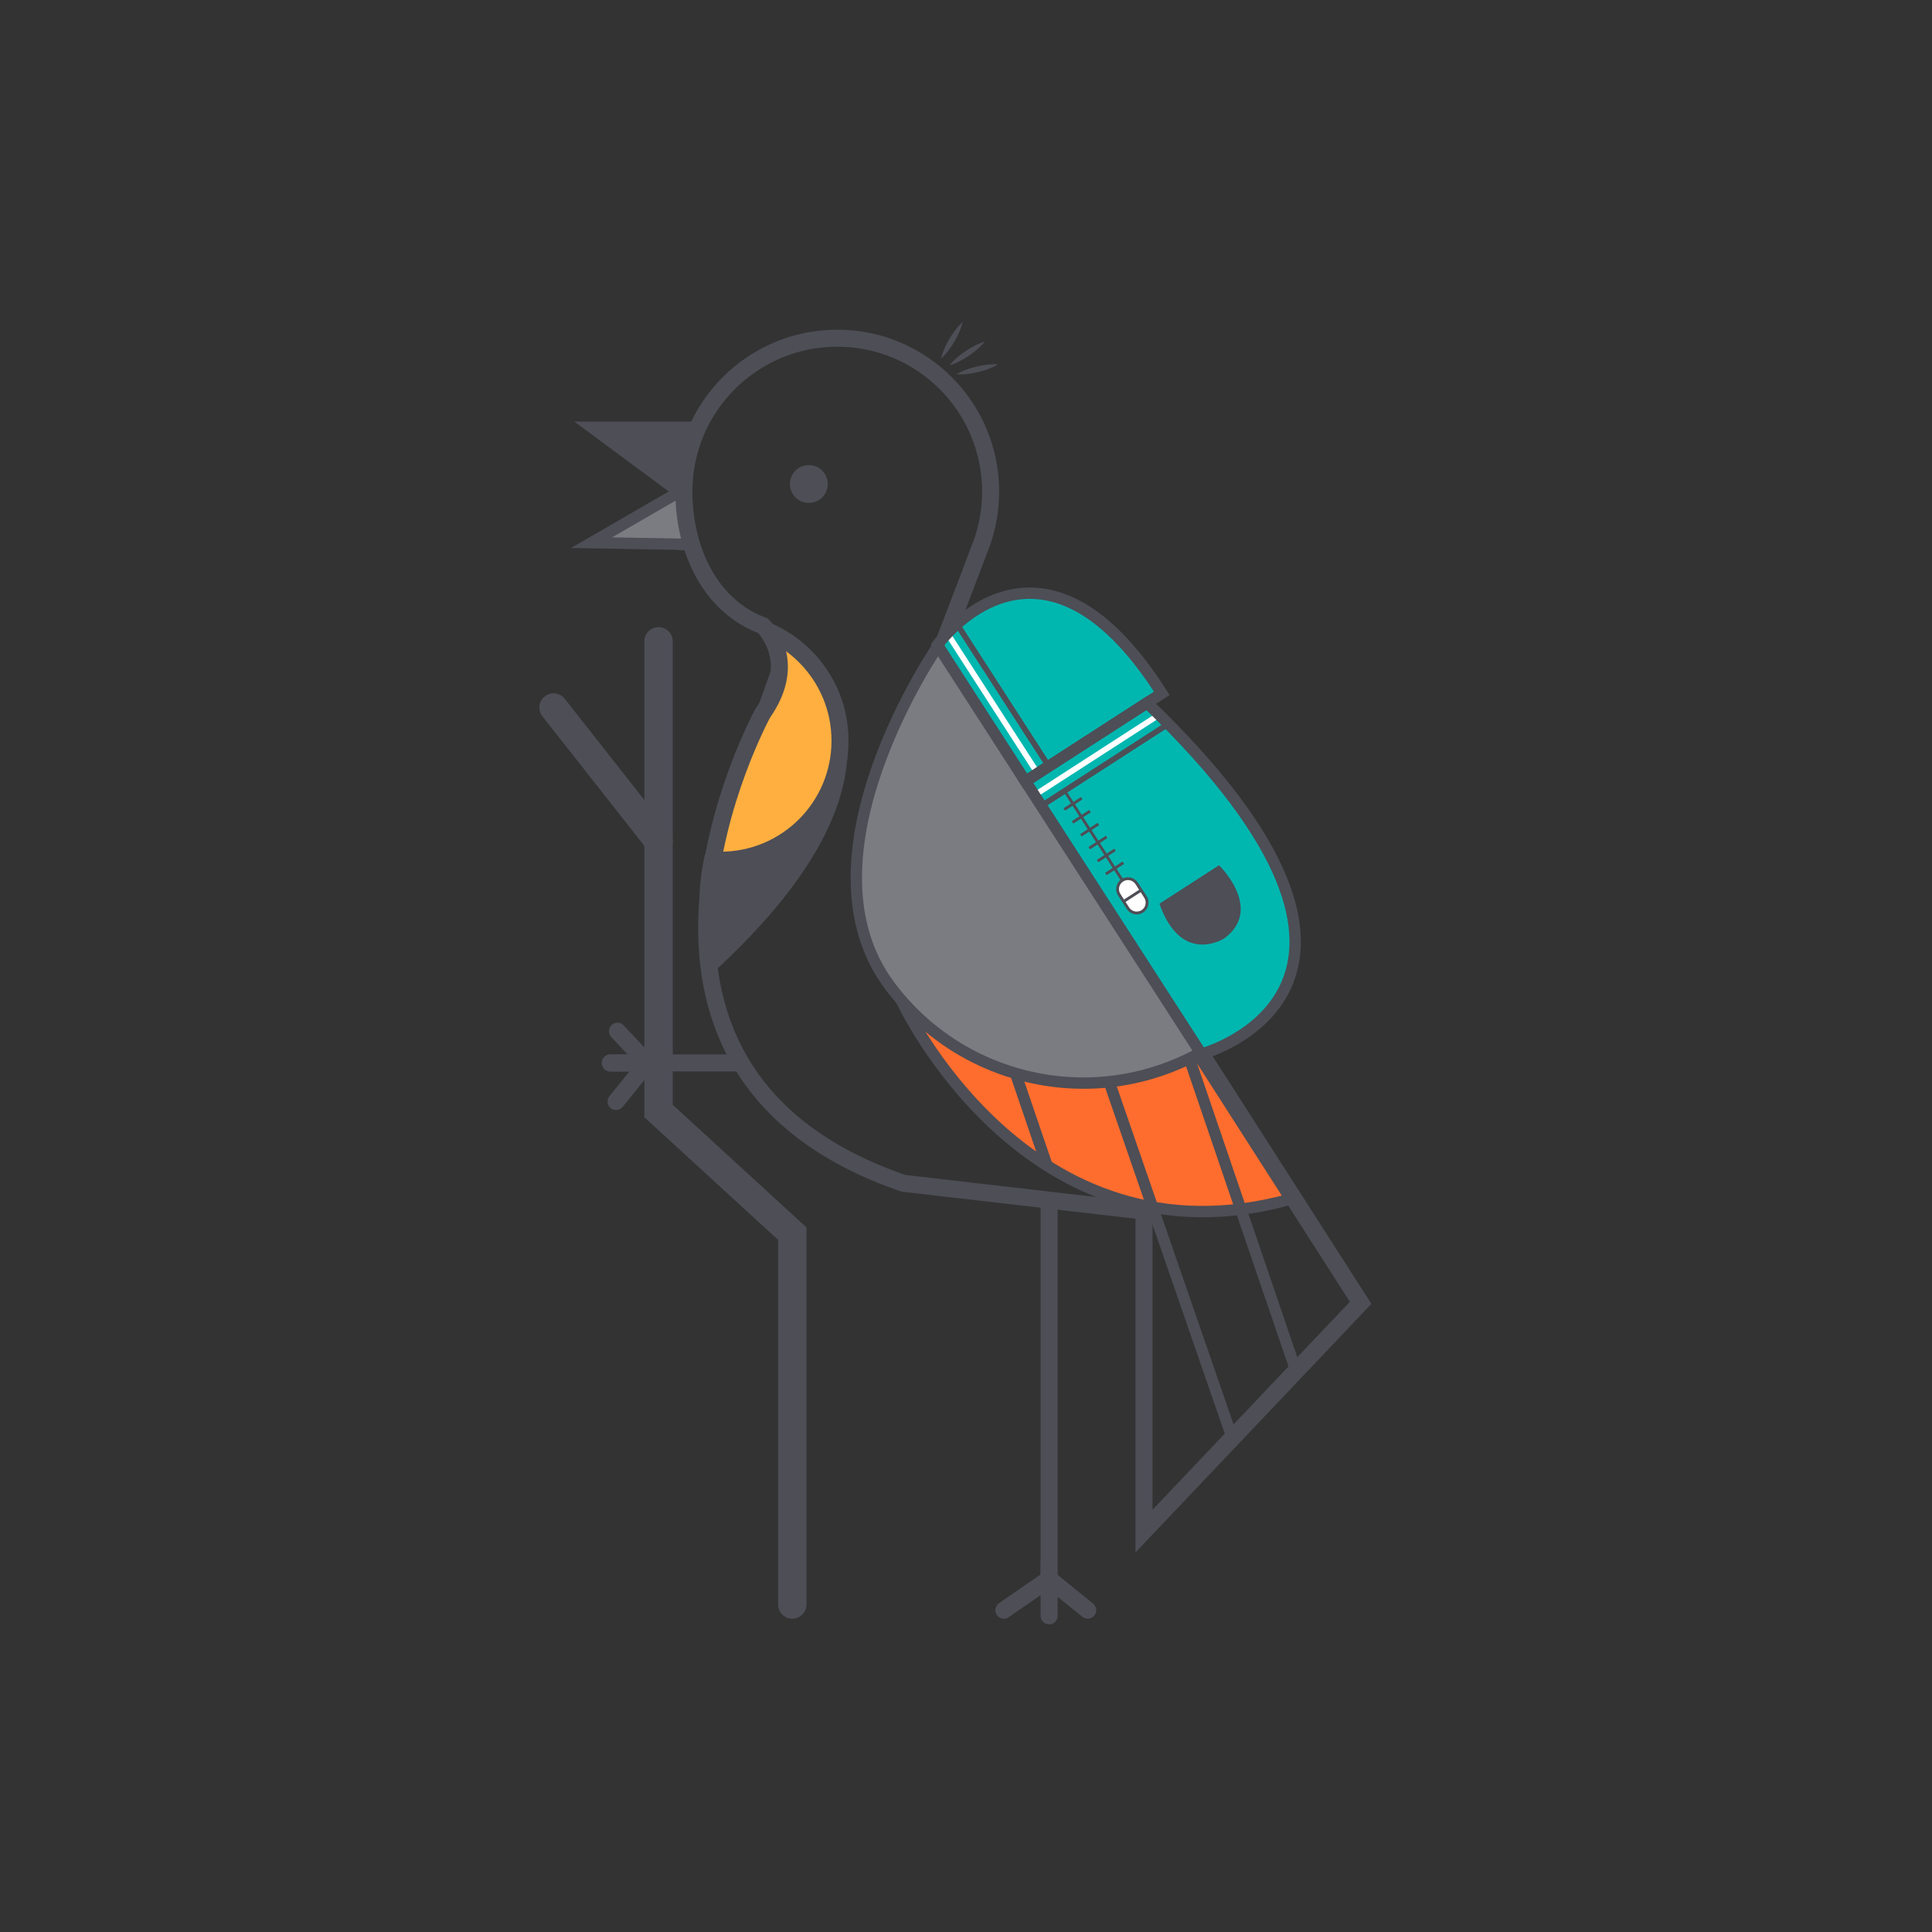 <?xml version="1.0" encoding="UTF-8" standalone="no"?>
<svg xmlns:dc="http://purl.org/dc/elements/1.1/" 
  xmlns:cc="http://creativecommons.org/ns#" 
  xmlns:svg="http://www.w3.org/2000/svg" 
  xmlns="http://www.w3.org/2000/svg" viewBox="0 0 604.729 604.729" height="604.729" width="604.729" xml:space="preserve" id="svg2" version="1.1">
  <rect x="0" y="0" width="604.729" height="604.729" fill="#333333" stroke="none"/>
  <defs id="defs6">
    <clipPath id="clipPath18" clipPathUnits="userSpaceOnUse">
      <path id="path16" d="M 0,453.547 H 453.547 V 0 H 0 Z" />
    </clipPath>
    <clipPath id="clipPath30" clipPathUnits="userSpaceOnUse">
      <path id="path28" d="m 161.501,337.253 c 0,-13.545 6.112,-26.901 18.533,-31.487 v 0 c 0.01,-0.011 8.745,-8.093 -0.002,-20.535 v 0 c 0,0 -45.653,-83.429 33.044,-110.407 v 0 l 84.482,-22.538 33.347,-44.463 h 36.902 L 221.971,300.35 c 0,0 4.94,12.737 8.928,23.389 v 0 c 0.159,0.388 0.315,0.777 0.461,1.172 v 0 c 0.003,0.009 0.007,0.021 0.007,0.021 v 0 c 1.398,3.845 2.163,7.992 2.163,12.321 v 0 c 0,19.891 -16.124,36.014 -36.014,36.014 v 0 c -19.891,0 -36.015,-16.123 -36.015,-36.014" />
    </clipPath>
    <clipPath id="clipPath46" clipPathUnits="userSpaceOnUse">
      <path id="path44" d="M 0,453.547 H 453.547 V 0 H 0 Z" />
    </clipPath>
  </defs>
  <g transform="matrix(1.333,0,0,-1.333,0,604.729)" id="g10">
    <g id="g12">
      <g clip-path="url(#clipPath18)" id="g14">
        <g transform="translate(184.253,305.255)" id="g20">
          <path id="path22" style="fill:#4d4e56;fill-opacity:1;fill-rule:nonzero;stroke:none" d="m 0,0 c 0,0 43.459,-26.115 -18.687,-81.674 0,0 -3.084,16.026 -0.131,29.022" />
        </g>
      </g>
    </g>
    <g id="g24">
      <g clip-path="url(#clipPath30)" id="g26">
        <g transform="translate(197.25,279.713)" id="g32">
          <path id="path34" style="fill:#feaf3f;fill-opacity:1;fill-rule:nonzero;stroke:none" d="m 0,0 c 0,-15.487 -12.557,-28.046 -28.047,-28.046 -15.491,0 -28.047,12.559 -28.047,28.046 0,15.491 12.556,28.048 28.047,28.048 C -12.557,28.048 0,15.491 0,0" />
        </g>
        <g transform="translate(197.25,279.713)" id="g36">
          <path id="path38" style="fill:none;stroke:#4d4e56;stroke-width:4.002;stroke-linecap:round;stroke-linejoin:miter;stroke-miterlimit:10;stroke-dasharray:none;stroke-opacity:1" d="m 0,0 c 0,-15.487 -12.557,-28.046 -28.047,-28.046 -15.491,0 -28.047,12.559 -28.047,28.046 0,15.491 12.556,28.048 28.047,28.048 C -12.557,28.048 0,15.491 0,0 Z" />
        </g>
      </g>
    </g>
    <g id="g40">
      <g clip-path="url(#clipPath46)" id="g42">
        <g transform="translate(140.607,352.015)" id="g48">
          <path id="path50" style="fill:#4d4e56;fill-opacity:1;fill-rule:nonzero;stroke:none" d="M 0,0 18.645,-13.785 22.717,1.42" />
        </g>
        <g transform="translate(140.607,325.78)" id="g52">
          <path id="path54" style="fill:#7b7c81;fill-opacity:1;fill-rule:nonzero;stroke:none" d="M 0,0 18.645,13.785 22.717,-1.419" />
        </g>
        <g transform="translate(211.606,218.863)" id="g56">
          <path id="path58" style="fill:#ff6d2e;fill-opacity:1;fill-rule:nonzero;stroke:none" d="M 0,0 C 0,0 29.43,-64.062 91.631,-46.728 L 70.505,-12.71" />
        </g>
        <g transform="translate(221.053,301.328)" id="g60">
          <path id="path62" style="fill:none;stroke:#4d4e56;stroke-width:4.002;stroke-linecap:butt;stroke-linejoin:miter;stroke-miterlimit:10;stroke-dasharray:none;stroke-opacity:1" d="m 0,0 c 0,0 4.94,12.738 8.929,23.39 0.159,0.388 0.315,0.776 0.46,1.171 0.004,0.008 0.008,0.022 0.008,0.022 1.399,3.844 2.164,7.992 2.164,12.319 0,19.892 -16.125,36.015 -36.015,36.015 -19.892,0 -36.015,-16.123 -36.015,-36.015 0,-13.543 6.113,-26.899 18.533,-31.485 0.012,-0.012 8.745,-8.094 -0.002,-20.536 0,0 -45.653,-83.429 33.044,-110.407 l 56.468,-6.53 v -75.142 l 50.868,53.608 z" />
        </g>
        <g transform="translate(222.948,367.884)" id="g64">
          <path id="path66" style="fill:#4d4e56;fill-opacity:1;fill-rule:nonzero;stroke:none" d="M 0,0 C 0,0 0.395,0.533 1.085,1.186 1.427,1.518 1.842,1.881 2.302,2.246 2.757,2.619 3.27,2.975 3.781,3.333 4.821,4.025 5.92,4.629 6.793,5.009 7.66,5.398 8.304,5.56 8.304,5.56 8.304,5.56 7.909,5.026 7.22,4.373 6.535,3.71 5.559,2.924 4.522,2.226 3.996,1.89 3.472,1.551 2.953,1.272 2.44,0.986 1.946,0.741 1.51,0.552 0.644,0.162 0,0 0,0" />
        </g>
        <g transform="translate(220.958,369.447)" id="g68">
          <path id="path70" style="fill:#4d4e56;fill-opacity:1;fill-rule:nonzero;stroke:none" d="m 0,0 c 0,0 0.126,0.651 0.468,1.538 0.165,0.446 0.383,0.953 0.639,1.481 0.25,0.532 0.56,1.075 0.867,1.619 0.639,1.072 1.371,2.091 1.995,2.811 0.613,0.725 1.125,1.148 1.125,1.148 0,0 -0.125,-0.652 -0.467,-1.539 C 4.296,6.166 3.754,5.035 3.12,3.958 2.79,3.429 2.463,2.896 2.115,2.421 1.776,1.942 1.437,1.508 1.124,1.149 0.511,0.424 0,0 0,0" />
        </g>
        <g transform="translate(224.634,365.785)" id="g72">
          <path id="path74" style="fill:#4d4e56;fill-opacity:1;fill-rule:nonzero;stroke:none" d="m 0,0 c 0,0 0.556,0.362 1.431,0.732 0.435,0.193 0.951,0.389 1.509,0.57 0.557,0.191 1.163,0.345 1.766,0.504 1.217,0.285 2.457,0.468 3.408,0.52 0.949,0.063 1.608,-0.011 1.608,-0.011 0,0 -0.556,-0.363 -1.431,-0.734 C 7.419,1.199 6.229,0.802 5.016,0.509 4.404,0.378 3.794,0.243 3.212,0.163 2.631,0.073 2.083,0.016 1.607,-0.009 0.659,-0.072 0,0 0,0" />
        </g>
        <g transform="translate(194.375,340.011)" id="g76">
          <path id="path78" style="fill:#4d4e56;fill-opacity:1;fill-rule:nonzero;stroke:none" d="m 0,0 c 0,-2.458 -1.991,-4.448 -4.446,-4.448 -2.456,0 -4.447,1.99 -4.447,4.448 0,2.454 1.991,4.445 4.447,4.445 C -1.991,4.445 0,2.454 0,0" />
        </g>
        <g transform="translate(279.655,204.034)" id="g80">
          <path id="path82" style="fill:none;stroke:#4d4e56;stroke-width:2.668;stroke-linecap:butt;stroke-linejoin:miter;stroke-miterlimit:10;stroke-dasharray:none;stroke-opacity:1" d="M 0,0 24.665,-72.291" />
        </g>
        <g transform="translate(260.554,199.326)" id="g84">
          <path id="path86" style="fill:none;stroke:#4d4e56;stroke-width:2.668;stroke-linecap:butt;stroke-linejoin:miter;stroke-miterlimit:10;stroke-dasharray:none;stroke-opacity:1" d="M 0,0 28.807,-83.345" />
        </g>
        <g transform="translate(238.392,201.815)" id="g88">
          <path id="path90" style="fill:none;stroke:#4d4e56;stroke-width:2.668;stroke-linecap:butt;stroke-linejoin:miter;stroke-miterlimit:10;stroke-dasharray:none;stroke-opacity:1" d="M 0,0 7.454,-21.842" />
        </g>
        <g transform="translate(246.346,171.75)" id="g92">
          <path id="path94" style="fill:none;stroke:#4d4e56;stroke-width:4.002;stroke-linecap:round;stroke-linejoin:miter;stroke-miterlimit:10;stroke-dasharray:none;stroke-opacity:1" d="m 0,0 v -88.847 l -10.62,-7.334" />
        </g>
        <g transform="translate(255.4,75.57)" id="g96">
          <path id="path98" style="fill:none;stroke:#4d4e56;stroke-width:4.002;stroke-linecap:round;stroke-linejoin:miter;stroke-miterlimit:10;stroke-dasharray:none;stroke-opacity:1" d="m 0,0 -9.054,7.334 v -8.67" />
        </g>
        <g transform="translate(173.336,204.064)" id="g100">
          <path id="path102" style="fill:none;stroke:#4d4e56;stroke-width:4.002;stroke-linecap:round;stroke-linejoin:miter;stroke-miterlimit:10;stroke-dasharray:none;stroke-opacity:1" d="M 0,0 H -30.012" />
        </g>
        <g transform="translate(144.658,195.009)" id="g104">
          <path id="path106" style="fill:none;stroke:#4d4e56;stroke-width:4.002;stroke-linecap:round;stroke-linejoin:miter;stroke-miterlimit:10;stroke-dasharray:none;stroke-opacity:1" d="m 0,0 7.336,9.055 h -8.67" />
        </g>
        <g transform="translate(151.994,204.064)" id="g108">
          <path id="path110" style="fill:none;stroke:#4d4e56;stroke-width:4.002;stroke-linecap:round;stroke-linejoin:miter;stroke-miterlimit:10;stroke-dasharray:none;stroke-opacity:1" d="M 0,0 -7.001,7.448" />
        </g>
        <g transform="translate(219.107,302.246)" id="g112">
          <path id="path114" style="fill:#7b7c81;fill-opacity:1;fill-rule:nonzero;stroke:none" d="m 0,0 c 0,0 -33.181,-49.714 -10.059,-80.237 0.09,-0.121 0.176,-0.246 0.27,-0.369 0.279,-0.363 0.57,-0.72 0.861,-1.079 0.617,-0.771 1.255,-1.525 1.915,-2.267 0,-0.003 0,-0.003 0.003,-0.006 6.898,-7.741 15.983,-13.693 26.689,-16.758 18.15,-5.198 36.763,-0.917 50.575,9.892 L 37.434,-47.082 2.485,-0.944 C 2.182,-0.972 11.364,2.457 0,0" />
        </g>
        <g transform="translate(220.443,302.246)" id="g116">
          <path id="path118" style="fill:none;stroke:#4d4e56;stroke-width:2.668;stroke-linecap:butt;stroke-linejoin:miter;stroke-miterlimit:10;stroke-dasharray:none;stroke-opacity:1" d="m 0,0 c 0,0 -34.517,-49.714 -11.395,-80.237 0.09,-0.121 0.176,-0.246 0.27,-0.369 0.279,-0.363 0.57,-0.72 0.861,-1.079 0.618,-0.771 1.255,-1.525 1.915,-2.267 0,-0.003 0,-0.003 0.003,-0.006 6.898,-7.741 15.983,-13.693 26.689,-16.758 18.15,-5.198 36.763,-0.917 50.575,9.892 L 36.098,-47.082 1.149,-0.944 C 0.846,-0.972 13.172,2.494 0,0 Z" />
        </g>
        <g transform="translate(164.155,353.326)" id="g120">
          <path id="path122" style="fill:none;stroke:#4d4e56;stroke-width:2.668;stroke-linecap:butt;stroke-linejoin:miter;stroke-miterlimit:10;stroke-dasharray:none;stroke-opacity:1" d="m 0,0 h -25.261 l 20.562,-15.205 -20.562,-11.892 24.062,-0.425" />
        </g>
        <g transform="translate(154.633,303.069)" id="g124">
          <path id="path126" style="fill:none;stroke:#4d4e56;stroke-width:6.669;stroke-linecap:round;stroke-linejoin:miter;stroke-miterlimit:10;stroke-dasharray:none;stroke-opacity:1" d="m 0,0 v -110.293 l 31.404,-28.79 v -87.084" />
        </g>
        <g transform="translate(154.633,256.194)" id="g128">
          <path id="path130" style="fill:none;stroke:#4d4e56;stroke-width:6.669;stroke-linecap:round;stroke-linejoin:miter;stroke-miterlimit:10;stroke-dasharray:none;stroke-opacity:1" d="M 0,0 -24.652,31.332" />
        </g>
        <g transform="translate(220.125,302.209)" id="g132">
          <path id="path134" style="fill:#00b7b0;fill-opacity:1;fill-rule:nonzero;stroke:none" d="m 0,0 20.663,-32.019 32.017,20.66 C 23.931,33.827 0,0 0,0" />
        </g>
        <g transform="translate(269.345,288.617)" id="g136">
          <path id="path138" style="fill:#00b7b0;fill-opacity:1;fill-rule:nonzero;stroke:none" d="m 0,0 c 69.941,-67.226 12.766,-82.464 12.766,-82.464 l -41.323,64.037 z" />
        </g>
        <g transform="translate(224.622,307.253)" id="g140">
          <path id="path142" style="fill:none;stroke:#4d4e56;stroke-width:1.334;stroke-linecap:butt;stroke-linejoin:miter;stroke-miterlimit:10;stroke-dasharray:none;stroke-opacity:1" d="M 0,0 21.636,-33.533" />
        </g>
        <g transform="translate(272.25,241.461)" id="g144">
          <path id="path146" style="fill:#4d4e56;fill-opacity:1;fill-rule:nonzero;stroke:none" d="m 0,0 13.999,9.035 c 0,0 10.611,-10.313 1.191,-17.207 0,0 -10.046,-6.484 -15.19,8.172" />
        </g>
        <g transform="translate(244.511,264.419)" id="g148">
          <path id="path150" style="fill:none;stroke:#4d4e56;stroke-width:1.334;stroke-linecap:butt;stroke-linejoin:miter;stroke-miterlimit:10;stroke-dasharray:none;stroke-opacity:1" d="M 0,0 30.19,19.483" />
        </g>
        <g transform="translate(242.892,266.925)" id="g152">
          <path id="path154" style="fill:none;stroke:#ffffff;stroke-width:1.334;stroke-linecap:butt;stroke-linejoin:miter;stroke-miterlimit:10;stroke-dasharray:none;stroke-opacity:1" d="M 0,0 30.188,19.483" />
        </g>
        <g transform="translate(222.026,305.58)" id="g156">
          <path id="path158" style="fill:none;stroke:#ffffff;stroke-width:1.334;stroke-linecap:butt;stroke-linejoin:miter;stroke-miterlimit:10;stroke-dasharray:none;stroke-opacity:1" d="M 0,0 21.639,-33.535" />
        </g>
        <g transform="translate(249.983,267.952)" id="g160">
          <path id="path162" style="fill:none;stroke:#4d4e56;stroke-width:0.667;stroke-linecap:butt;stroke-linejoin:miter;stroke-miterlimit:10;stroke-dasharray:none;stroke-opacity:1" d="M 0,0 14.67,-22.735" />
        </g>
        <g transform="translate(268.966,243.045)" id="g164">
          <path id="path166" style="fill:#ffffff;fill-opacity:1;fill-rule:nonzero;stroke:none" d="m 0,0 c 0.732,-1.136 0.405,-2.649 -0.726,-3.382 -1.137,-0.73 -2.654,-0.405 -3.383,0.73 l -2.05,3.174 c -0.731,1.133 -0.403,2.649 0.729,3.379 1.138,0.736 2.65,0.409 3.384,-0.727 z" />
        </g>
        <g transform="translate(268.966,243.045)" id="g168">
          <path id="path170" style="fill:none;stroke:#4d4e56;stroke-width:0.667;stroke-linecap:butt;stroke-linejoin:miter;stroke-miterlimit:10;stroke-dasharray:none;stroke-opacity:1" d="m 0,0 c 0.732,-1.136 0.405,-2.649 -0.726,-3.382 -1.137,-0.73 -2.654,-0.405 -3.383,0.73 l -2.05,3.174 c -0.731,1.133 -0.403,2.649 0.729,3.379 1.138,0.736 2.65,0.409 3.384,-0.727 z" />
        </g>
        <g transform="translate(263.832,241.98)" id="g172">
          <path id="path174" style="fill:#ffffff;fill-opacity:1;fill-rule:nonzero;stroke:#4d4e56;stroke-width:0.667;stroke-linecap:butt;stroke-linejoin:miter;stroke-miterlimit:10;stroke-dasharray:none;stroke-opacity:1" d="M 0,0 4.109,2.653" />
        </g>
        <g transform="translate(249.896,263.578)" id="g176">
          <path id="path178" style="fill:none;stroke:#4d4e56;stroke-width:0.667;stroke-linecap:butt;stroke-linejoin:miter;stroke-miterlimit:10;stroke-dasharray:none;stroke-opacity:1" d="M 0,0 4.109,2.652" />
        </g>
        <g transform="translate(251.848,260.549)" id="g180">
          <path id="path182" style="fill:none;stroke:#4d4e56;stroke-width:0.667;stroke-linecap:butt;stroke-linejoin:miter;stroke-miterlimit:10;stroke-dasharray:none;stroke-opacity:1" d="M 0,0 4.112,2.653" />
        </g>
        <g transform="translate(253.803,257.522)" id="g184">
          <path id="path186" style="fill:none;stroke:#4d4e56;stroke-width:0.667;stroke-linecap:butt;stroke-linejoin:miter;stroke-miterlimit:10;stroke-dasharray:none;stroke-opacity:1" d="M 0,0 4.111,2.651" />
        </g>
        <g transform="translate(255.76,254.494)" id="g188">
          <path id="path190" style="fill:none;stroke:#4d4e56;stroke-width:0.667;stroke-linecap:butt;stroke-linejoin:miter;stroke-miterlimit:10;stroke-dasharray:none;stroke-opacity:1" d="M 0,0 4.107,2.65" />
        </g>
        <g transform="translate(257.713,251.463)" id="g192">
          <path id="path194" style="fill:none;stroke:#4d4e56;stroke-width:0.667;stroke-linecap:butt;stroke-linejoin:miter;stroke-miterlimit:10;stroke-dasharray:none;stroke-opacity:1" d="M 0,0 4.112,2.652" />
        </g>
        <g transform="translate(259.668,248.434)" id="g196">
          <path id="path198" style="fill:none;stroke:#4d4e56;stroke-width:0.667;stroke-linecap:butt;stroke-linejoin:miter;stroke-miterlimit:10;stroke-dasharray:none;stroke-opacity:1" d="M 0,0 4.11,2.651" />
        </g>
        <g transform="translate(269.345,288.617)" id="g200">
          <path id="path202" style="fill:none;stroke:#4d4e56;stroke-width:2.668;stroke-linecap:butt;stroke-linejoin:miter;stroke-miterlimit:10;stroke-dasharray:none;stroke-opacity:1" d="m 0,0 c 69.941,-67.226 12.766,-82.464 12.766,-82.464 l -41.323,64.037 z" />
        </g>
        <g transform="translate(220.125,302.209)" id="g204">
          <path id="path206" style="fill:none;stroke:#4d4e56;stroke-width:2.668;stroke-linecap:butt;stroke-linejoin:miter;stroke-miterlimit:10;stroke-dasharray:none;stroke-opacity:1" d="m 0,0 20.663,-32.019 32.017,20.66 C 23.931,33.827 0,0 0,0 Z" />
        </g>
        <g transform="translate(211.606,218.863)" id="g208">
          <path id="path210" style="fill:none;stroke:#4d4e56;stroke-width:2.668;stroke-linecap:butt;stroke-linejoin:miter;stroke-miterlimit:10;stroke-dasharray:none;stroke-opacity:1" d="M 0,0 C 0,0 29.43,-64.062 91.631,-46.728 L 70.505,-12.71" />
        </g>
      </g>
    </g>
  </g>
</svg>